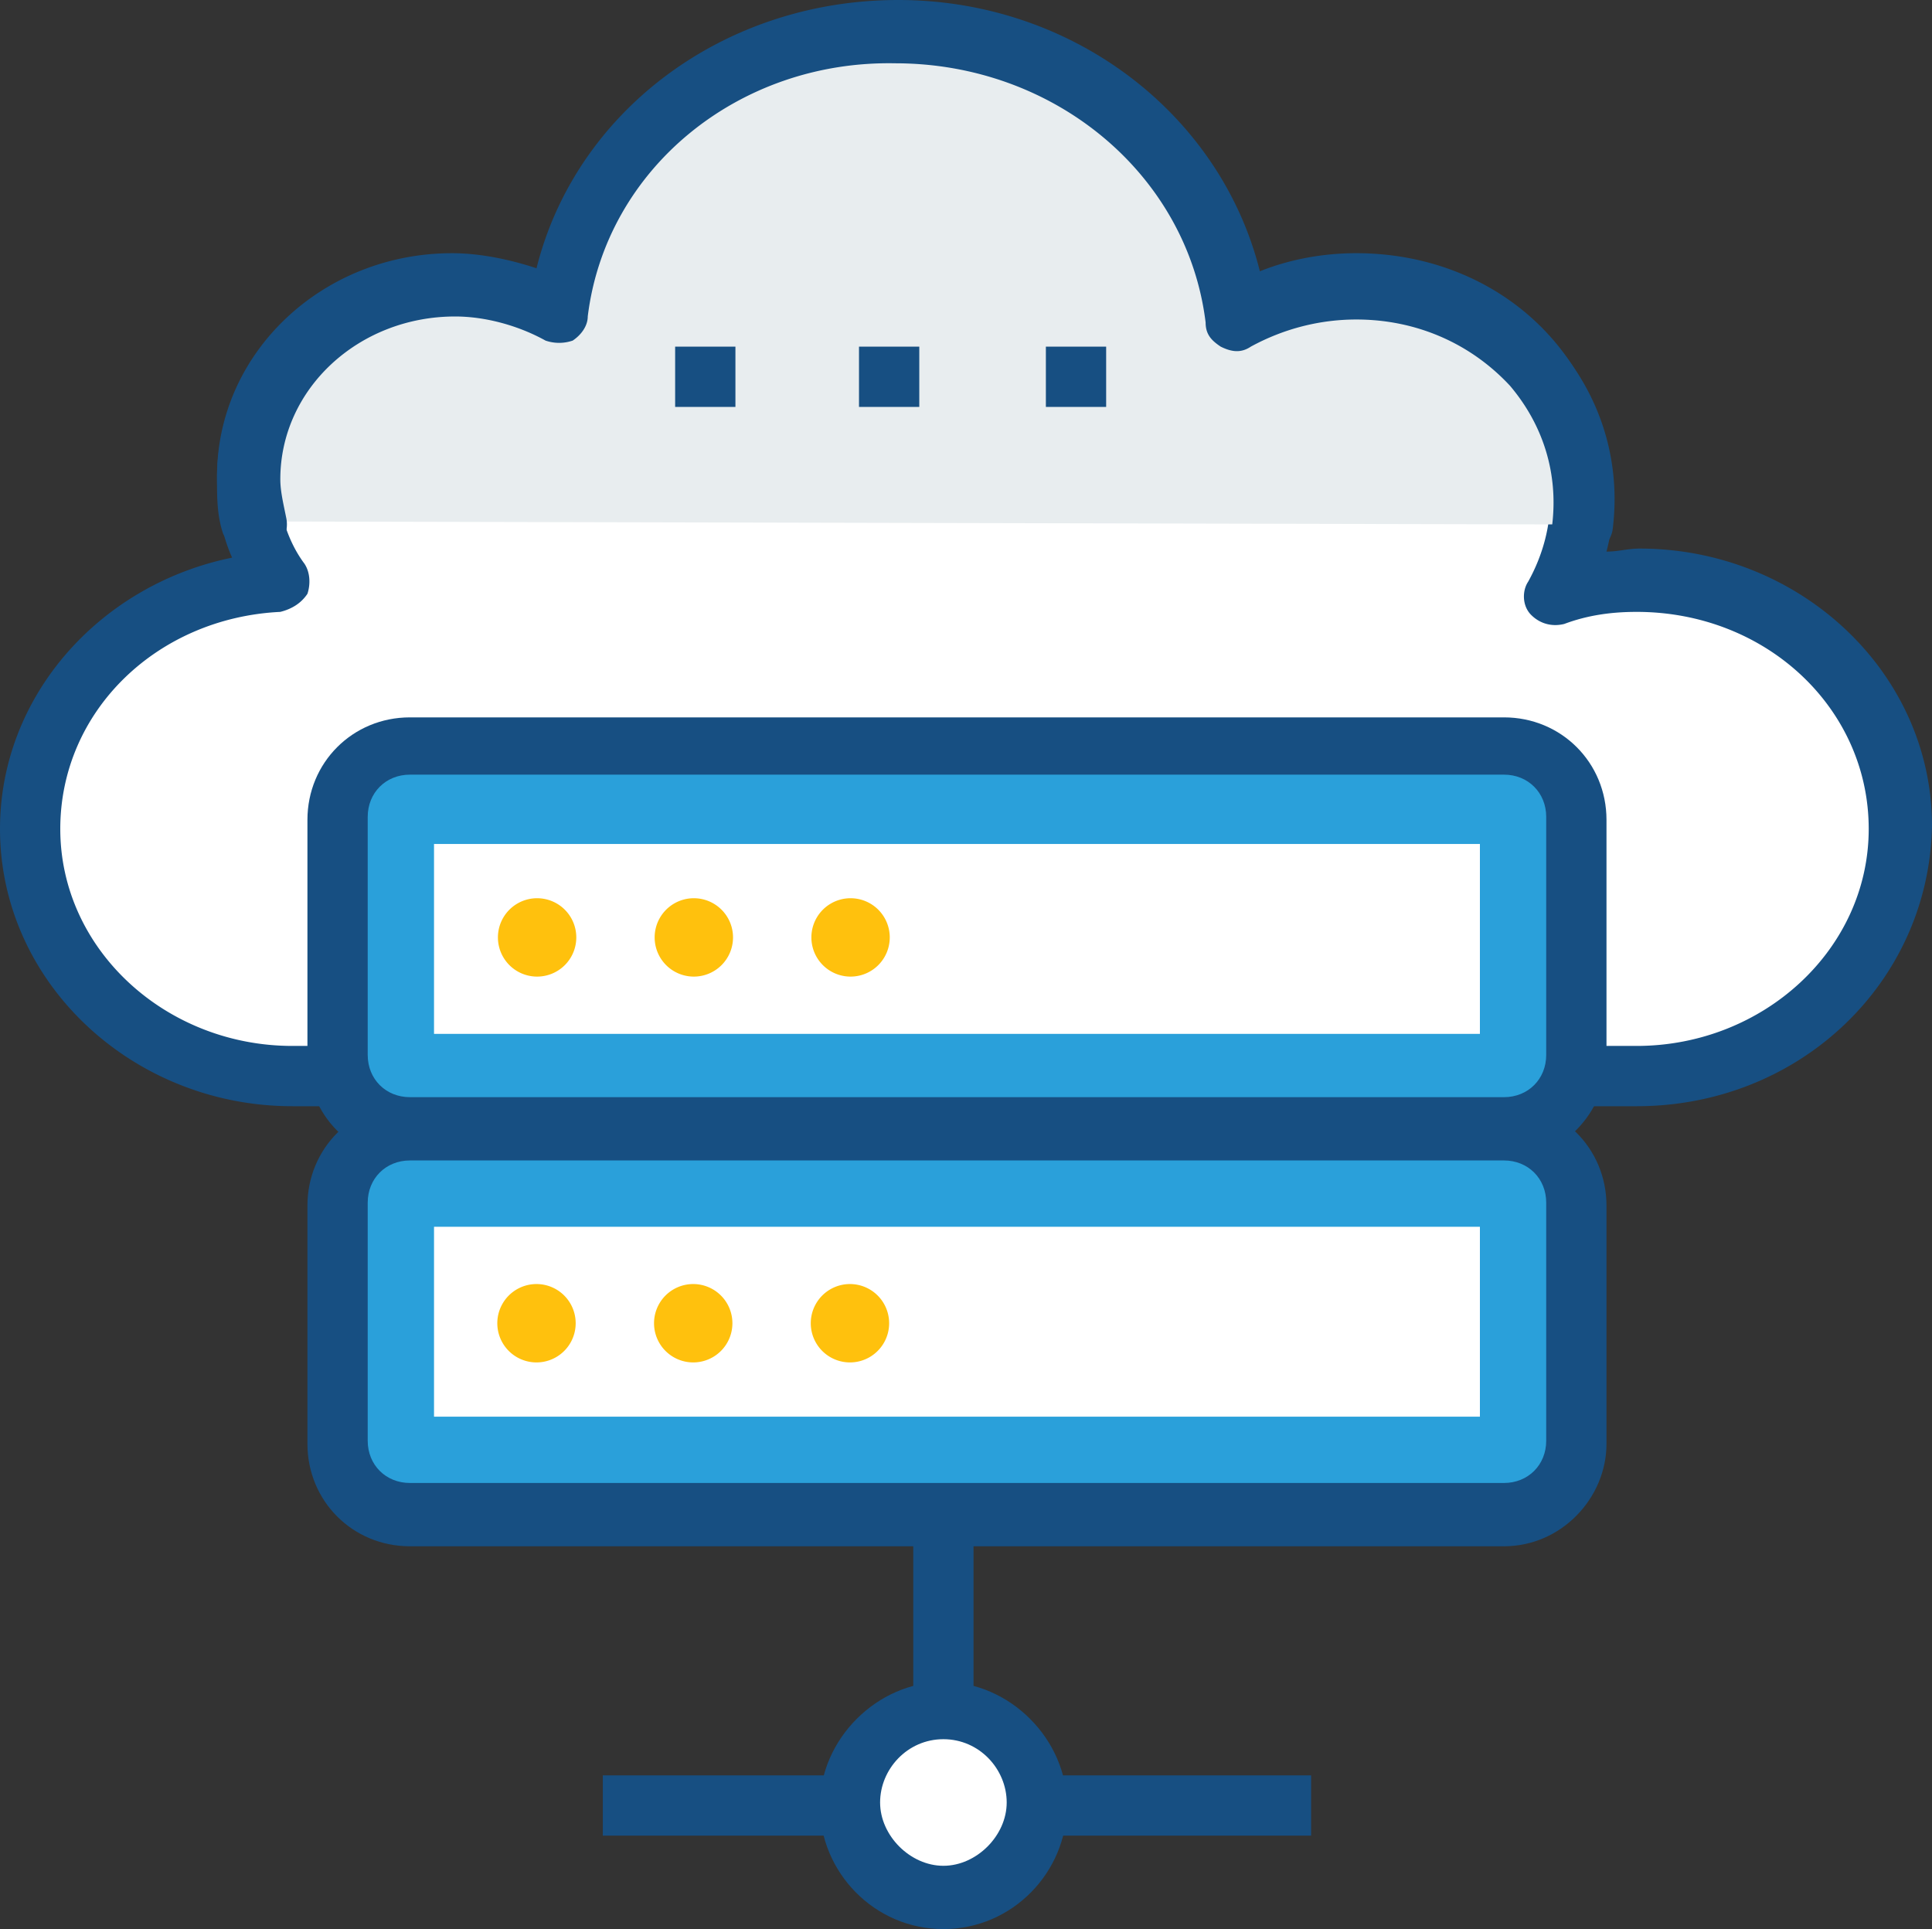 <svg xmlns="http://www.w3.org/2000/svg" xmlns:xlink="http://www.w3.org/1999/xlink" width="399.999" height="399.376"><rect width="100%" height="100%" fill="#333333" stroke="none"/><path fill="#174F82" d="M124.805 367.552h146.646v12.48H124.805z"/><path fill="#174F82" d="M189.08 313.885h12.48v59.906h-12.48z"/><defs><path id="a" d="M0 0h399.999v399.376H0z"/></defs><clipPath id="b"><use xlink:href="#a" overflow="visible"/></clipPath><path clip-path="url(#b)" fill="#FFF" d="M321.996 123.558c16.225-29.33-6.864-64.274-41.809-64.274-9.36 0-17.473 2.496-24.961 6.864-3.744-33.697-33.697-59.906-69.892-59.906-36.194 0-65.523 25.585-69.891 58.034-6.24-3.744-13.729-5.616-21.841-5.616-23.713 0-42.434 18.097-42.434 39.938 0 8.112 2.496 15.6 6.865 21.84C29.329 121.686 6.24 144.15 6.24 171.607c0 28.081 24.337 51.171 54.29 51.171h278.315c29.953 0 54.29-23.09 54.29-51.171.001-34.321-36.193-59.282-71.139-48.049"/><path clip-path="url(#b)" fill="#174F82" d="M338.846 229.018H60.53c-33.073 0-60.53-25.585-60.53-57.41 0-27.457 20.593-50.546 48.05-56.162-2.497-5.616-3.12-11.233-3.12-16.849 0-25.585 21.841-46.178 48.674-46.178 5.616 0 11.856 1.248 17.472 3.12C119.188 23.088 149.766 0 185.959 0s66.77 23.712 74.883 56.161c6.24-2.496 13.105-3.743 19.969-3.743 19.345 0 36.817 9.359 46.178 25.584 6.864 11.232 8.736 24.337 5.615 36.193 2.497 0 4.369-.624 6.865-.624 33.074 0 60.53 25.585 60.53 57.411-.623 32.451-27.456 58.036-61.153 58.036M93.604 64.899c-19.969 0-36.193 14.977-36.193 33.697 0 6.24 1.872 13.105 5.615 18.096 1.248 1.873 1.248 4.369.625 6.241-1.248 1.872-3.12 3.119-5.616 3.744-25.585 1.247-45.555 20.593-45.555 44.93 0 24.961 21.841 44.93 48.05 44.93h278.316c26.209 0 48.05-19.969 48.05-44.93s-21.218-44.93-48.05-44.93c-4.993 0-9.984.624-14.978 2.496-2.496.624-4.992 0-6.864-1.872s-1.872-4.992-.624-6.864c6.24-11.233 6.24-24.337-.624-35.57-7.488-12.48-20.594-19.968-35.569-19.968-7.488 0-14.978 1.872-21.841 5.616-1.872 1.247-3.744 1.247-6.24 0-1.872-1.248-3.119-2.496-3.119-4.993-3.744-30.577-31.202-53.666-64.275-53.666-31.825.624-59.282 23.089-63.026 53.666 0 1.872-1.248 3.744-3.12 4.993a8.658 8.658 0 0 1-5.616 0c-6.242-3.744-13.106-5.616-19.346-5.616"/><path clip-path="url(#b)" fill="#E8EDEF" d="M326.989 108.581c3.744-26.209-18.721-49.922-46.802-49.922-9.36 0-17.473 2.497-24.961 6.865-3.744-33.074-33.697-59.283-69.891-59.283-36.195 0-65.523 25.585-69.891 58.034-6.241-3.744-13.729-5.616-21.841-5.616-23.713 0-42.434 18.097-42.434 39.938 0 3.119.624 6.24 1.248 9.359"/><path clip-path="url(#b)" fill="#174F82" d="M52.418 114.821c-2.496 0-4.993-1.872-6.24-4.368-1.248-3.744-1.248-7.488-1.248-11.232 0-25.585 21.841-46.178 48.674-46.178 5.616 0 11.856 1.248 17.472 3.12C119.189 23.714 149.766.624 185.959.624s66.771 23.713 74.883 56.162c6.24-2.496 13.105-3.744 19.969-3.744 15.601 0 30.577 6.865 41.186 18.097 9.36 10.608 13.729 24.337 11.856 38.689-.624 3.12-3.744 5.617-6.864 5.617-3.12-.624-5.616-3.745-5.616-6.865 1.248-10.609-1.872-20.593-8.736-28.705-8.112-8.737-19.345-13.729-31.825-13.729-7.488 0-14.977 1.872-21.84 5.616-1.873 1.248-3.744 1.248-6.24 0-1.873-1.247-3.121-2.496-3.121-4.992-3.744-30.577-31.201-53.667-64.274-53.667-32.449-.624-59.905 21.841-63.65 52.418 0 1.872-1.248 3.744-3.12 4.993a8.658 8.658 0 0 1-5.616 0c-5.616-3.12-12.481-4.993-18.721-4.993-19.969 0-36.193 14.977-36.193 33.697 0 2.497.624 4.993 1.248 8.113.623 3.119-1.248 6.864-4.369 7.488l-2.498.002"/><path clip-path="url(#b)" fill="#2AA0DA" d="M311.388 154.135H84.867c-8.112 0-14.977 6.864-14.977 14.977v49.297c0 8.113 6.865 14.978 14.977 14.978h226.521c8.112 0 14.978-6.864 14.978-14.978v-49.297c-.001-8.113-6.866-14.977-14.978-14.977"/><path clip-path="url(#b)" fill="#174F82" d="M311.389 240.249H84.867c-11.856 0-21.217-9.359-21.217-21.217v-49.298c0-11.856 9.36-21.217 21.217-21.217h226.521c11.855 0 21.217 9.36 21.217 21.217v49.298c0 11.233-9.36 21.217-21.216 21.217M84.867 160.375c-4.993 0-8.736 3.744-8.736 8.736v49.298c0 4.993 3.743 8.736 8.736 8.736h226.521c4.992 0 8.736-3.743 8.736-8.736v-49.298c0-4.992-3.744-8.736-8.736-8.736H84.867z"/><path clip-path="url(#b)" fill="#FFF" d="M89.86 174.728h216.538v39.314H89.86z"/><path clip-path="url(#b)" fill="#2AA0DA" d="M311.388 234.009H84.867c-8.112 0-14.977 6.865-14.977 14.978v49.298c0 8.113 6.865 14.977 14.977 14.977h226.521c8.112 0 14.978-6.863 14.978-14.977v-49.298c-.001-8.113-6.866-14.978-14.978-14.978"/><path clip-path="url(#b)" fill="#174F82" d="M311.389 320.125H84.867c-11.856 0-21.217-9.36-21.217-21.218V249.61c0-11.857 9.36-21.218 21.217-21.218h226.521c11.855 0 21.217 9.36 21.217 21.218v49.297c0 11.234-9.36 21.218-21.216 21.218M84.867 240.249c-4.993 0-8.736 3.744-8.736 8.737v49.298c0 4.992 3.743 8.735 8.736 8.735h226.521c4.992 0 8.736-3.743 8.736-8.735v-49.298c0-4.993-3.744-8.737-8.736-8.737H84.867z"/><path clip-path="url(#b)" fill="#FFF" d="M89.86 253.979h216.538v39.313H89.86z"/><path clip-path="url(#b)" fill="#FFC10D" d="M111.076 265.835a8.113 8.113 0 1 1-.002 16.226 8.113 8.113 0 0 1 .002-16.226m0-79.875a8.113 8.113 0 1 1-.002 16.224 8.113 8.113 0 0 1 .002-16.224m32.449 79.875a8.113 8.113 0 1 1-.002 16.226 8.113 8.113 0 0 1 .002-16.226m0-79.875a8.113 8.113 0 1 1-.002 16.224 8.113 8.113 0 0 1 .002-16.224m32.45 79.875a8.113 8.113 0 1 1-.002 16.226 8.113 8.113 0 0 1 .002-16.226m0-79.875a8.113 8.113 0 1 1-.002 16.224 8.113 8.113 0 0 1 .002-16.224"/><path clip-path="url(#b)" fill="#FFF" d="M195.32 354.447c10.684 0 19.344 8.661 19.344 19.345s-8.66 19.344-19.344 19.344-19.344-8.66-19.344-19.344 8.66-19.345 19.344-19.345"/><path clip-path="url(#b)" fill="#174F82" d="M195.32 399.375c-14.353 0-25.584-11.854-25.584-25.584 0-13.728 11.856-25.584 25.584-25.584 13.729 0 25.583 11.856 25.583 25.584 0 13.73-11.231 25.584-25.583 25.584m0-39.312c-7.488 0-13.105 6.24-13.105 13.104 0 6.866 6.241 13.106 13.105 13.106 6.865 0 13.105-6.24 13.105-13.106 0-6.864-5.616-13.104-13.105-13.104m-55.539-288.3h12.481v12.481h-12.481zm38.066 0h12.481v12.481h-12.481zm38.689 0h12.48v12.481h-12.48z"/></svg>